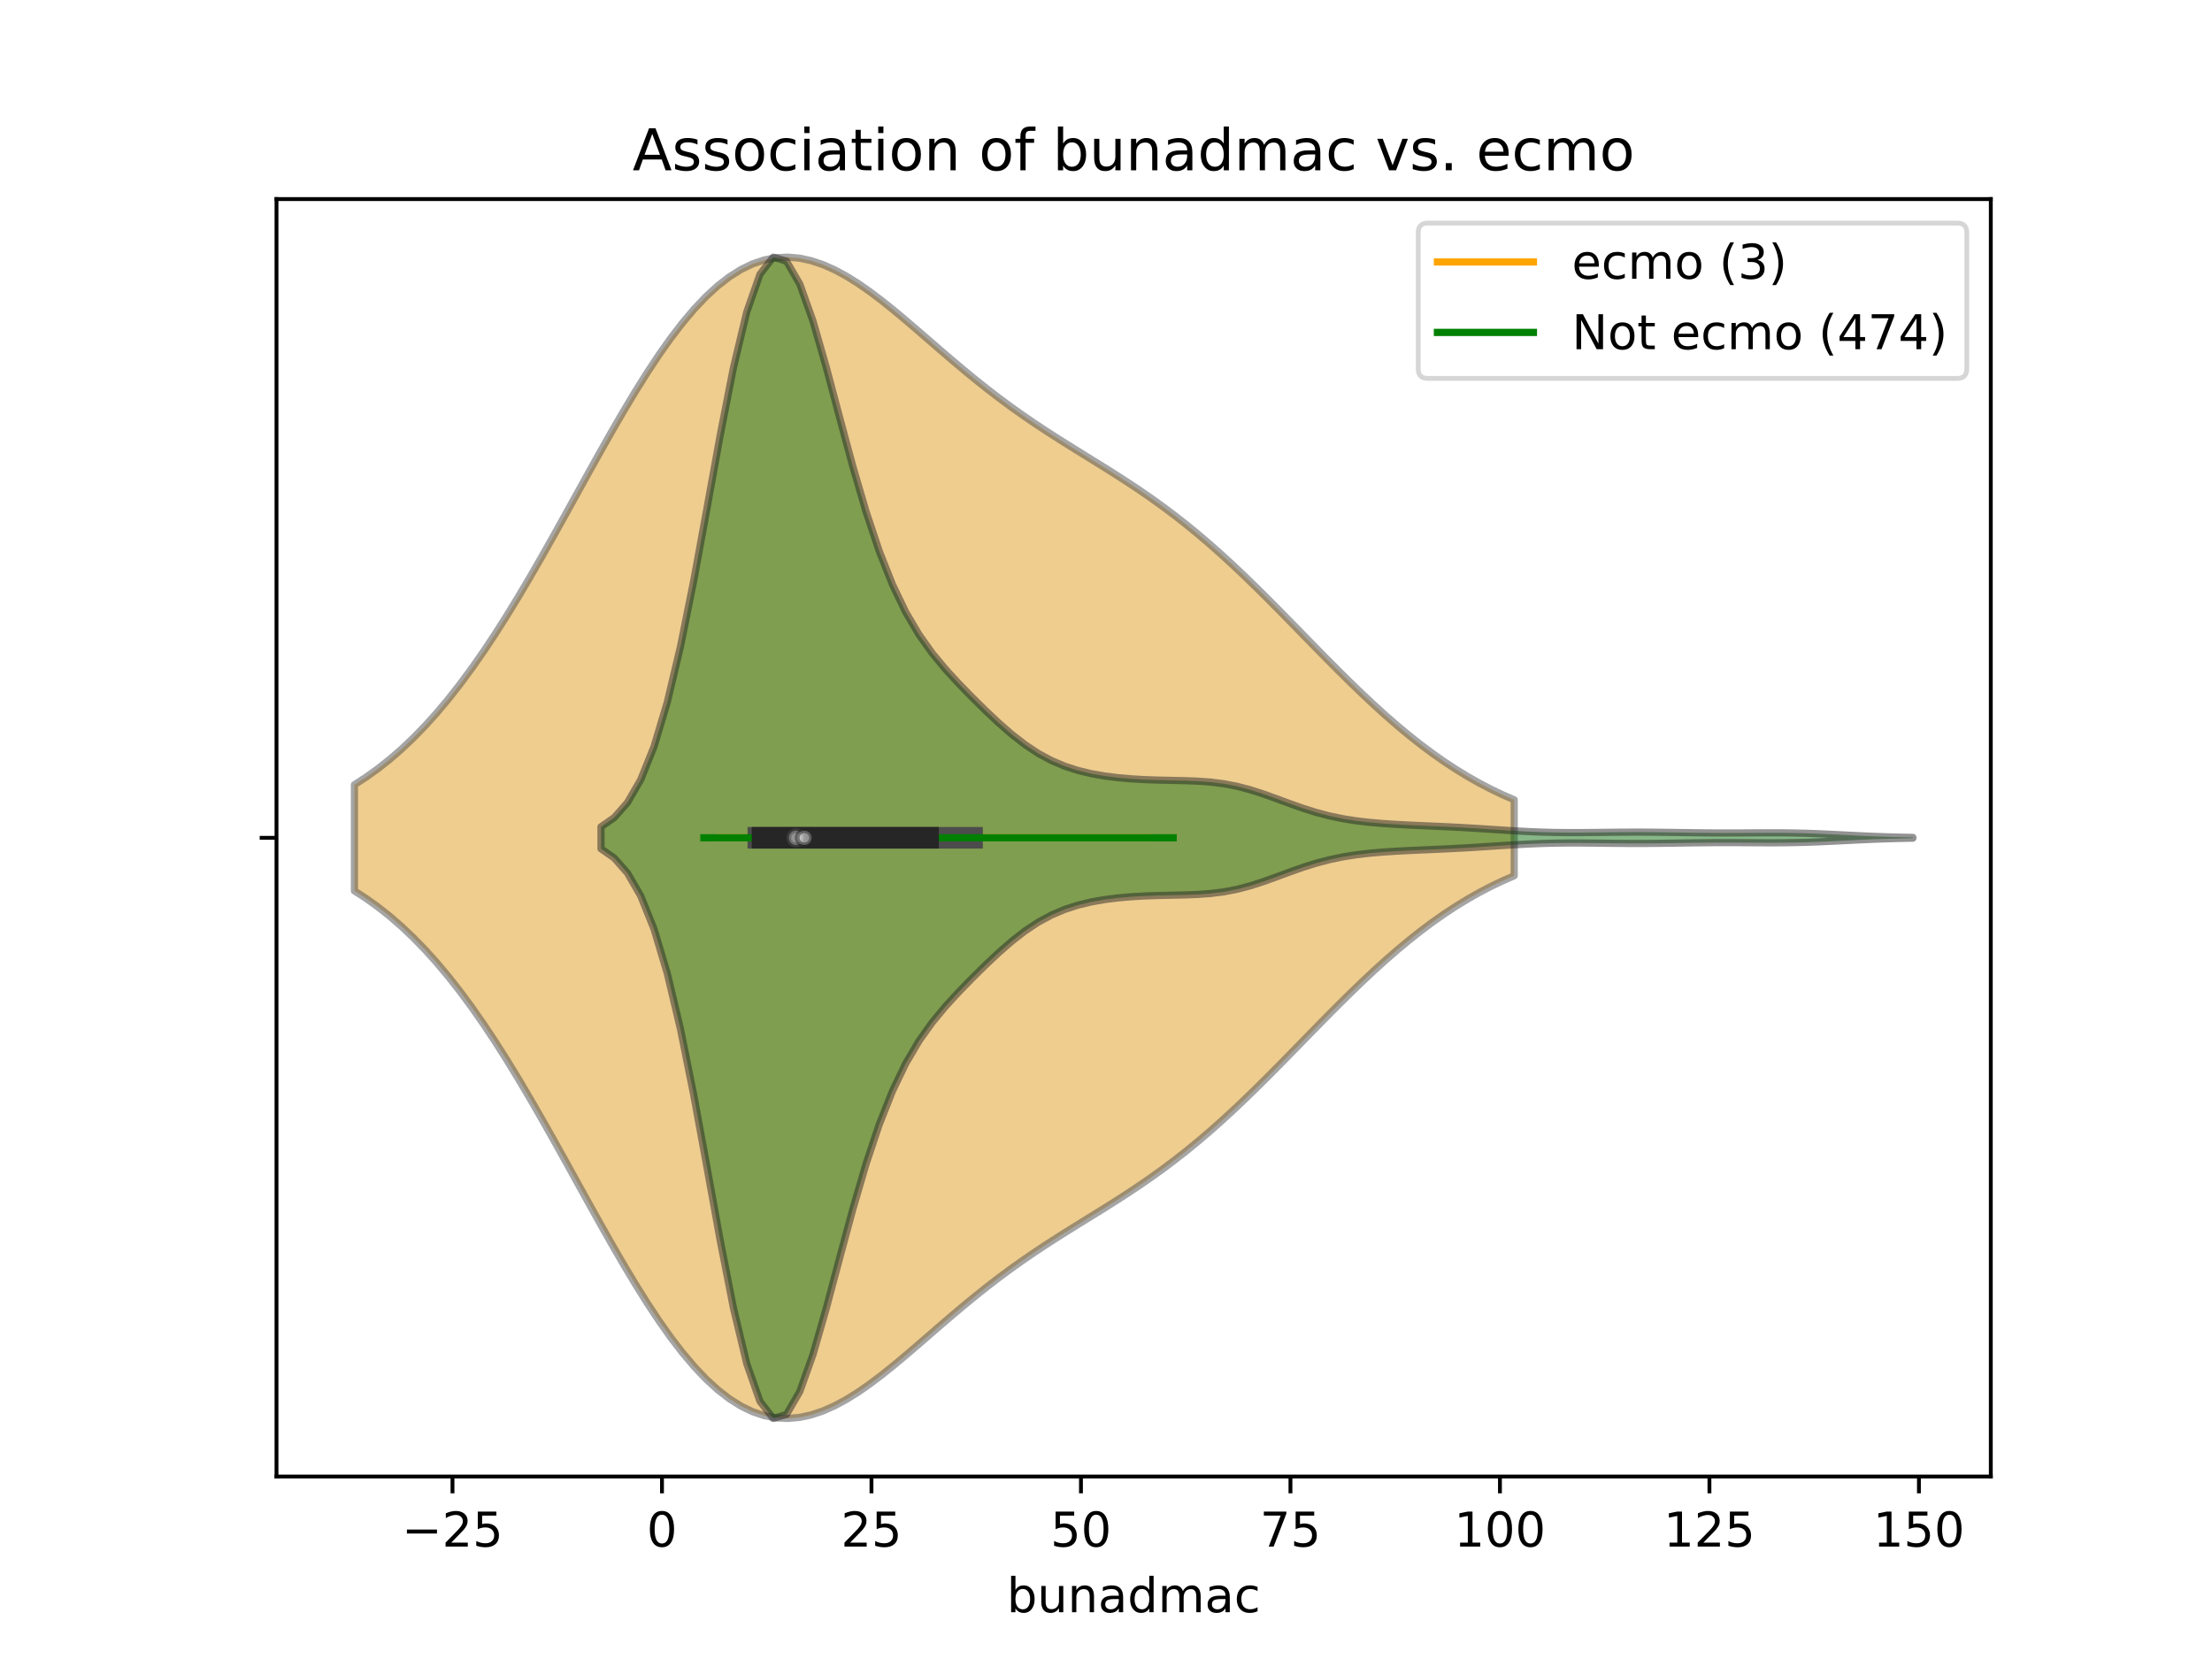 <?xml version="1.0" encoding="utf-8" standalone="no"?>
<!DOCTYPE svg PUBLIC "-//W3C//DTD SVG 1.1//EN"
  "http://www.w3.org/Graphics/SVG/1.1/DTD/svg11.dtd">
<!-- Created with matplotlib (https://matplotlib.org/) -->
<svg height="345.6pt" version="1.1" viewBox="0 0 460.8 345.6" width="460.8pt" xmlns="http://www.w3.org/2000/svg" xmlns:xlink="http://www.w3.org/1999/xlink">
 <defs>
  <style type="text/css">
*{stroke-linecap:butt;stroke-linejoin:round;}
  </style>
 </defs>
 <g id="figure_1">
  <g id="patch_1">
   <path d="M 0 345.6 
L 460.8 345.6 
L 460.8 0 
L 0 0 
z
" style="fill:#ffffff;"/>
  </g>
  <g id="axes_1">
   <g id="patch_2">
    <path d="M 57.6 307.584 
L 414.72 307.584 
L 414.72 41.472 
L 57.6 41.472 
z
" style="fill:#ffffff;"/>
   </g>
   <g id="PolyCollection_1">
    <defs>
     <path d="M 73.833 -160.016 
L 73.833 -182.128 
L 76.273 -183.709 
L 78.714 -185.459 
L 81.154 -187.386 
L 83.595 -189.5 
L 86.035 -191.805 
L 88.476 -194.308 
L 90.916 -197.01 
L 93.356 -199.914 
L 95.797 -203.018 
L 98.237 -206.318 
L 100.678 -209.807 
L 103.118 -213.476 
L 105.559 -217.312 
L 107.999 -221.3 
L 110.44 -225.422 
L 112.88 -229.655 
L 115.321 -233.975 
L 117.761 -238.354 
L 120.202 -242.765 
L 122.642 -247.174 
L 125.083 -251.548 
L 127.523 -255.854 
L 129.964 -260.056 
L 132.404 -264.12 
L 134.844 -268.011 
L 137.285 -271.696 
L 139.725 -275.144 
L 142.166 -278.325 
L 144.606 -281.214 
L 147.047 -283.789 
L 149.487 -286.031 
L 151.928 -287.925 
L 154.368 -289.464 
L 156.809 -290.64 
L 159.249 -291.457 
L 161.69 -291.917 
L 164.13 -292.032 
L 166.571 -291.816 
L 169.011 -291.287 
L 171.452 -290.469 
L 173.892 -289.386 
L 176.332 -288.067 
L 178.773 -286.542 
L 181.213 -284.842 
L 183.654 -282.999 
L 186.094 -281.045 
L 188.535 -279.009 
L 190.975 -276.922 
L 193.416 -274.81 
L 195.856 -272.696 
L 198.297 -270.603 
L 200.737 -268.547 
L 203.178 -266.543 
L 205.618 -264.6 
L 208.059 -262.724 
L 210.499 -260.918 
L 212.939 -259.18 
L 215.38 -257.507 
L 217.82 -255.889 
L 220.261 -254.319 
L 222.701 -252.782 
L 225.142 -251.267 
L 227.582 -249.759 
L 230.023 -248.243 
L 232.463 -246.705 
L 234.904 -245.131 
L 237.344 -243.508 
L 239.785 -241.824 
L 242.225 -240.071 
L 244.666 -238.241 
L 247.106 -236.33 
L 249.547 -234.334 
L 251.987 -232.254 
L 254.427 -230.092 
L 256.868 -227.853 
L 259.308 -225.544 
L 261.749 -223.173 
L 264.189 -220.751 
L 266.63 -218.29 
L 269.07 -215.803 
L 271.511 -213.303 
L 273.951 -210.805 
L 276.392 -208.322 
L 278.832 -205.869 
L 281.273 -203.458 
L 283.713 -201.103 
L 286.154 -198.814 
L 288.594 -196.603 
L 291.035 -194.478 
L 293.475 -192.447 
L 295.915 -190.516 
L 298.356 -188.691 
L 300.796 -186.974 
L 303.237 -185.368 
L 305.677 -183.874 
L 308.118 -182.49 
L 310.558 -181.215 
L 312.999 -180.046 
L 315.439 -178.98 
L 315.439 -163.164 
L 315.439 -163.164 
L 312.999 -162.098 
L 310.558 -160.929 
L 308.118 -159.654 
L 305.677 -158.27 
L 303.237 -156.776 
L 300.796 -155.17 
L 298.356 -153.453 
L 295.915 -151.628 
L 293.475 -149.697 
L 291.035 -147.666 
L 288.594 -145.541 
L 286.154 -143.33 
L 283.713 -141.041 
L 281.273 -138.686 
L 278.832 -136.275 
L 276.392 -133.822 
L 273.951 -131.339 
L 271.511 -128.841 
L 269.07 -126.341 
L 266.63 -123.854 
L 264.189 -121.393 
L 261.749 -118.971 
L 259.308 -116.6 
L 256.868 -114.291 
L 254.427 -112.052 
L 251.987 -109.89 
L 249.547 -107.81 
L 247.106 -105.814 
L 244.666 -103.903 
L 242.225 -102.073 
L 239.785 -100.32 
L 237.344 -98.636 
L 234.904 -97.013 
L 232.463 -95.439 
L 230.023 -93.901 
L 227.582 -92.385 
L 225.142 -90.877 
L 222.701 -89.362 
L 220.261 -87.825 
L 217.82 -86.255 
L 215.38 -84.637 
L 212.939 -82.964 
L 210.499 -81.226 
L 208.059 -79.42 
L 205.618 -77.544 
L 203.178 -75.601 
L 200.737 -73.597 
L 198.297 -71.541 
L 195.856 -69.448 
L 193.416 -67.334 
L 190.975 -65.222 
L 188.535 -63.135 
L 186.094 -61.099 
L 183.654 -59.145 
L 181.213 -57.302 
L 178.773 -55.602 
L 176.332 -54.077 
L 173.892 -52.758 
L 171.452 -51.675 
L 169.011 -50.857 
L 166.571 -50.328 
L 164.13 -50.112 
L 161.69 -50.227 
L 159.249 -50.687 
L 156.809 -51.504 
L 154.368 -52.68 
L 151.928 -54.219 
L 149.487 -56.113 
L 147.047 -58.355 
L 144.606 -60.93 
L 142.166 -63.819 
L 139.725 -67 
L 137.285 -70.448 
L 134.844 -74.133 
L 132.404 -78.024 
L 129.964 -82.088 
L 127.523 -86.29 
L 125.083 -90.596 
L 122.642 -94.97 
L 120.202 -99.379 
L 117.761 -103.79 
L 115.321 -108.169 
L 112.88 -112.489 
L 110.44 -116.722 
L 107.999 -120.844 
L 105.559 -124.832 
L 103.118 -128.668 
L 100.678 -132.337 
L 98.237 -135.826 
L 95.797 -139.126 
L 93.356 -142.23 
L 90.916 -145.134 
L 88.476 -147.836 
L 86.035 -150.339 
L 83.595 -152.644 
L 81.154 -154.758 
L 78.714 -156.685 
L 76.273 -158.435 
L 73.833 -160.016 
z
" id="ma06e51aebf" style="stroke:#4c4c4c;stroke-opacity:0.5;stroke-width:1.5;"/>
    </defs>
    <g clip-path="url(#pd8877eddcb)">
     <use style="fill:#df9c20;fill-opacity:0.5;stroke:#4c4c4c;stroke-opacity:0.5;stroke-width:1.5;" x="0" xlink:href="#ma06e51aebf" y="345.6"/>
    </g>
   </g>
   <g id="PolyCollection_2">
    <defs>
     <path d="M 125.198 -168.788 
L 125.198 -173.356 
L 127.958 -175.281 
L 130.719 -178.411 
L 133.479 -183.193 
L 136.24 -190.053 
L 139 -199.289 
L 141.761 -210.939 
L 144.521 -224.672 
L 147.282 -239.735 
L 150.042 -254.993 
L 152.803 -269.078 
L 155.563 -280.616 
L 158.324 -288.485 
L 161.084 -292.032 
L 163.845 -291.187 
L 166.605 -286.442 
L 169.366 -278.706 
L 172.126 -269.096 
L 174.887 -258.713 
L 177.647 -248.477 
L 180.408 -239.041 
L 183.168 -230.773 
L 185.929 -223.801 
L 188.689 -218.066 
L 191.45 -213.386 
L 194.21 -209.514 
L 196.971 -206.188 
L 199.731 -203.185 
L 202.492 -200.353 
L 205.252 -197.629 
L 208.013 -195.029 
L 210.773 -192.618 
L 213.534 -190.472 
L 216.294 -188.645 
L 219.055 -187.155 
L 221.815 -185.985 
L 224.576 -185.093 
L 227.336 -184.429 
L 230.097 -183.944 
L 232.857 -183.596 
L 235.618 -183.355 
L 238.378 -183.195 
L 241.139 -183.097 
L 243.899 -183.035 
L 246.66 -182.976 
L 249.42 -182.875 
L 252.181 -182.678 
L 254.941 -182.331 
L 257.702 -181.798 
L 260.462 -181.072 
L 263.223 -180.183 
L 265.983 -179.19 
L 268.744 -178.17 
L 271.504 -177.198 
L 274.265 -176.333 
L 277.025 -175.612 
L 279.786 -175.04 
L 282.546 -174.606 
L 285.307 -174.285 
L 288.067 -174.046 
L 290.828 -173.866 
L 293.588 -173.721 
L 296.349 -173.597 
L 299.109 -173.477 
L 301.87 -173.35 
L 304.63 -173.208 
L 307.391 -173.046 
L 310.151 -172.869 
L 312.912 -172.687 
L 315.672 -172.515 
L 318.433 -172.367 
L 321.193 -172.254 
L 323.954 -172.183 
L 326.714 -172.153 
L 329.475 -172.156 
L 332.235 -172.181 
L 334.996 -172.213 
L 337.756 -172.24 
L 340.517 -172.252 
L 343.277 -172.245 
L 346.038 -172.219 
L 348.798 -172.182 
L 351.559 -172.141 
L 354.319 -172.105 
L 357.08 -172.082 
L 359.84 -172.075 
L 362.601 -172.083 
L 365.361 -172.099 
L 368.122 -172.112 
L 370.882 -172.107 
L 373.643 -172.073 
L 376.403 -172.005 
L 379.164 -171.903 
L 381.924 -171.775 
L 384.685 -171.637 
L 387.445 -171.5 
L 390.206 -171.379 
L 392.966 -171.279 
L 395.727 -171.203 
L 398.487 -171.15 
L 398.487 -170.994 
L 398.487 -170.994 
L 395.727 -170.941 
L 392.966 -170.865 
L 390.206 -170.765 
L 387.445 -170.644 
L 384.685 -170.507 
L 381.924 -170.369 
L 379.164 -170.241 
L 376.403 -170.139 
L 373.643 -170.071 
L 370.882 -170.037 
L 368.122 -170.032 
L 365.361 -170.045 
L 362.601 -170.061 
L 359.84 -170.069 
L 357.08 -170.062 
L 354.319 -170.039 
L 351.559 -170.003 
L 348.798 -169.962 
L 346.038 -169.925 
L 343.277 -169.899 
L 340.517 -169.892 
L 337.756 -169.904 
L 334.996 -169.931 
L 332.235 -169.963 
L 329.475 -169.988 
L 326.714 -169.991 
L 323.954 -169.961 
L 321.193 -169.89 
L 318.433 -169.777 
L 315.672 -169.629 
L 312.912 -169.457 
L 310.151 -169.275 
L 307.391 -169.098 
L 304.63 -168.936 
L 301.87 -168.794 
L 299.109 -168.667 
L 296.349 -168.547 
L 293.588 -168.423 
L 290.828 -168.278 
L 288.067 -168.098 
L 285.307 -167.859 
L 282.546 -167.538 
L 279.786 -167.104 
L 277.025 -166.532 
L 274.265 -165.811 
L 271.504 -164.946 
L 268.744 -163.974 
L 265.983 -162.954 
L 263.223 -161.961 
L 260.462 -161.072 
L 257.702 -160.346 
L 254.941 -159.813 
L 252.181 -159.466 
L 249.42 -159.269 
L 246.66 -159.168 
L 243.899 -159.109 
L 241.139 -159.047 
L 238.378 -158.949 
L 235.618 -158.789 
L 232.857 -158.548 
L 230.097 -158.2 
L 227.336 -157.715 
L 224.576 -157.051 
L 221.815 -156.159 
L 219.055 -154.989 
L 216.294 -153.499 
L 213.534 -151.672 
L 210.773 -149.526 
L 208.013 -147.115 
L 205.252 -144.515 
L 202.492 -141.791 
L 199.731 -138.959 
L 196.971 -135.956 
L 194.21 -132.63 
L 191.45 -128.758 
L 188.689 -124.078 
L 185.929 -118.343 
L 183.168 -111.371 
L 180.408 -103.103 
L 177.647 -93.667 
L 174.887 -83.431 
L 172.126 -73.048 
L 169.366 -63.438 
L 166.605 -55.702 
L 163.845 -50.957 
L 161.084 -50.112 
L 158.324 -53.659 
L 155.563 -61.528 
L 152.803 -73.066 
L 150.042 -87.151 
L 147.282 -102.409 
L 144.521 -117.472 
L 141.761 -131.205 
L 139 -142.855 
L 136.24 -152.091 
L 133.479 -158.951 
L 130.719 -163.733 
L 127.958 -166.863 
L 125.198 -168.788 
z
" id="mc170ea36a4" style="stroke:#262626;stroke-opacity:0.5;stroke-width:1.5;"/>
    </defs>
    <g clip-path="url(#pd8877eddcb)">
     <use style="fill:#107010;fill-opacity:0.5;stroke:#262626;stroke-opacity:0.5;stroke-width:1.5;" x="0" xlink:href="#mc170ea36a4" y="345.6"/>
    </g>
   </g>
   <g id="matplotlib.axis_1">
    <g id="xtick_1">
     <g id="line2d_1">
      <defs>
       <path d="M 0 0 
L 0 3.5 
" id="mcf70be03de" style="stroke:#000000;stroke-width:0.8;"/>
      </defs>
      <g>
       <use style="stroke:#000000;stroke-width:0.8;" x="94.262" xlink:href="#mcf70be03de" y="307.584"/>
      </g>
     </g>
     <g id="text_1">
      <!-- −25 -->
      <defs>
       <path d="M 10.594 35.5 
L 73.188 35.5 
L 73.188 27.203 
L 10.594 27.203 
z
" id="DejaVuSans-8722"/>
       <path d="M 19.188 8.297 
L 53.609 8.297 
L 53.609 0 
L 7.328 0 
L 7.328 8.297 
Q 12.938 14.109 22.625 23.891 
Q 32.328 33.688 34.812 36.531 
Q 39.547 41.844 41.422 45.531 
Q 43.312 49.219 43.312 52.781 
Q 43.312 58.594 39.234 62.25 
Q 35.156 65.922 28.609 65.922 
Q 23.969 65.922 18.812 64.312 
Q 13.672 62.703 7.812 59.422 
L 7.812 69.391 
Q 13.766 71.781 18.938 73 
Q 24.125 74.219 28.422 74.219 
Q 39.75 74.219 46.484 68.547 
Q 53.219 62.891 53.219 53.422 
Q 53.219 48.922 51.531 44.891 
Q 49.859 40.875 45.406 35.406 
Q 44.188 33.984 37.641 27.219 
Q 31.109 20.453 19.188 8.297 
z
" id="DejaVuSans-50"/>
       <path d="M 10.797 72.906 
L 49.516 72.906 
L 49.516 64.594 
L 19.828 64.594 
L 19.828 46.734 
Q 21.969 47.469 24.109 47.828 
Q 26.266 48.188 28.422 48.188 
Q 40.625 48.188 47.75 41.5 
Q 54.891 34.812 54.891 23.391 
Q 54.891 11.625 47.562 5.094 
Q 40.234 -1.422 26.906 -1.422 
Q 22.312 -1.422 17.547 -0.641 
Q 12.797 0.141 7.719 1.703 
L 7.719 11.625 
Q 12.109 9.234 16.797 8.062 
Q 21.484 6.891 26.703 6.891 
Q 35.156 6.891 40.078 11.328 
Q 45.016 15.766 45.016 23.391 
Q 45.016 31 40.078 35.438 
Q 35.156 39.891 26.703 39.891 
Q 22.75 39.891 18.812 39.016 
Q 14.891 38.141 10.797 36.281 
z
" id="DejaVuSans-53"/>
      </defs>
      <g transform="translate(83.71 322.182)scale(0.1 -0.1)">
       <use xlink:href="#DejaVuSans-8722"/>
       <use x="83.789" xlink:href="#DejaVuSans-50"/>
       <use x="147.412" xlink:href="#DejaVuSans-53"/>
      </g>
     </g>
    </g>
    <g id="xtick_2">
     <g id="line2d_2">
      <g>
       <use style="stroke:#000000;stroke-width:0.8;" x="137.903" xlink:href="#mcf70be03de" y="307.584"/>
      </g>
     </g>
     <g id="text_2">
      <!-- 0 -->
      <defs>
       <path d="M 31.781 66.406 
Q 24.172 66.406 20.328 58.906 
Q 16.5 51.422 16.5 36.375 
Q 16.5 21.391 20.328 13.891 
Q 24.172 6.391 31.781 6.391 
Q 39.453 6.391 43.281 13.891 
Q 47.125 21.391 47.125 36.375 
Q 47.125 51.422 43.281 58.906 
Q 39.453 66.406 31.781 66.406 
z
M 31.781 74.219 
Q 44.047 74.219 50.516 64.516 
Q 56.984 54.828 56.984 36.375 
Q 56.984 17.969 50.516 8.266 
Q 44.047 -1.422 31.781 -1.422 
Q 19.531 -1.422 13.062 8.266 
Q 6.594 17.969 6.594 36.375 
Q 6.594 54.828 13.062 64.516 
Q 19.531 74.219 31.781 74.219 
z
" id="DejaVuSans-48"/>
      </defs>
      <g transform="translate(134.722 322.182)scale(0.1 -0.1)">
       <use xlink:href="#DejaVuSans-48"/>
      </g>
     </g>
    </g>
    <g id="xtick_3">
     <g id="line2d_3">
      <g>
       <use style="stroke:#000000;stroke-width:0.8;" x="181.544" xlink:href="#mcf70be03de" y="307.584"/>
      </g>
     </g>
     <g id="text_3">
      <!-- 25 -->
      <g transform="translate(175.181 322.182)scale(0.1 -0.1)">
       <use xlink:href="#DejaVuSans-50"/>
       <use x="63.623" xlink:href="#DejaVuSans-53"/>
      </g>
     </g>
    </g>
    <g id="xtick_4">
     <g id="line2d_4">
      <g>
       <use style="stroke:#000000;stroke-width:0.8;" x="225.184" xlink:href="#mcf70be03de" y="307.584"/>
      </g>
     </g>
     <g id="text_4">
      <!-- 50 -->
      <g transform="translate(218.822 322.182)scale(0.1 -0.1)">
       <use xlink:href="#DejaVuSans-53"/>
       <use x="63.623" xlink:href="#DejaVuSans-48"/>
      </g>
     </g>
    </g>
    <g id="xtick_5">
     <g id="line2d_5">
      <g>
       <use style="stroke:#000000;stroke-width:0.8;" x="268.825" xlink:href="#mcf70be03de" y="307.584"/>
      </g>
     </g>
     <g id="text_5">
      <!-- 75 -->
      <defs>
       <path d="M 8.203 72.906 
L 55.078 72.906 
L 55.078 68.703 
L 28.609 0 
L 18.312 0 
L 43.219 64.594 
L 8.203 64.594 
z
" id="DejaVuSans-55"/>
      </defs>
      <g transform="translate(262.463 322.182)scale(0.1 -0.1)">
       <use xlink:href="#DejaVuSans-55"/>
       <use x="63.623" xlink:href="#DejaVuSans-53"/>
      </g>
     </g>
    </g>
    <g id="xtick_6">
     <g id="line2d_6">
      <g>
       <use style="stroke:#000000;stroke-width:0.8;" x="312.466" xlink:href="#mcf70be03de" y="307.584"/>
      </g>
     </g>
     <g id="text_6">
      <!-- 100 -->
      <defs>
       <path d="M 12.406 8.297 
L 28.516 8.297 
L 28.516 63.922 
L 10.984 60.406 
L 10.984 69.391 
L 28.422 72.906 
L 38.281 72.906 
L 38.281 8.297 
L 54.391 8.297 
L 54.391 0 
L 12.406 0 
z
" id="DejaVuSans-49"/>
      </defs>
      <g transform="translate(302.922 322.182)scale(0.1 -0.1)">
       <use xlink:href="#DejaVuSans-49"/>
       <use x="63.623" xlink:href="#DejaVuSans-48"/>
       <use x="127.246" xlink:href="#DejaVuSans-48"/>
      </g>
     </g>
    </g>
    <g id="xtick_7">
     <g id="line2d_7">
      <g>
       <use style="stroke:#000000;stroke-width:0.8;" x="356.106" xlink:href="#mcf70be03de" y="307.584"/>
      </g>
     </g>
     <g id="text_7">
      <!-- 125 -->
      <g transform="translate(346.563 322.182)scale(0.1 -0.1)">
       <use xlink:href="#DejaVuSans-49"/>
       <use x="63.623" xlink:href="#DejaVuSans-50"/>
       <use x="127.246" xlink:href="#DejaVuSans-53"/>
      </g>
     </g>
    </g>
    <g id="xtick_8">
     <g id="line2d_8">
      <g>
       <use style="stroke:#000000;stroke-width:0.8;" x="399.747" xlink:href="#mcf70be03de" y="307.584"/>
      </g>
     </g>
     <g id="text_8">
      <!-- 150 -->
      <g transform="translate(390.203 322.182)scale(0.1 -0.1)">
       <use xlink:href="#DejaVuSans-49"/>
       <use x="63.623" xlink:href="#DejaVuSans-53"/>
       <use x="127.246" xlink:href="#DejaVuSans-48"/>
      </g>
     </g>
    </g>
    <g id="text_9">
     <!-- bunadmac -->
     <defs>
      <path d="M 48.688 27.297 
Q 48.688 37.203 44.609 42.844 
Q 40.531 48.484 33.406 48.484 
Q 26.266 48.484 22.188 42.844 
Q 18.109 37.203 18.109 27.297 
Q 18.109 17.391 22.188 11.75 
Q 26.266 6.109 33.406 6.109 
Q 40.531 6.109 44.609 11.75 
Q 48.688 17.391 48.688 27.297 
z
M 18.109 46.391 
Q 20.953 51.266 25.266 53.625 
Q 29.594 56 35.594 56 
Q 45.562 56 51.781 48.094 
Q 58.016 40.188 58.016 27.297 
Q 58.016 14.406 51.781 6.484 
Q 45.562 -1.422 35.594 -1.422 
Q 29.594 -1.422 25.266 0.953 
Q 20.953 3.328 18.109 8.203 
L 18.109 0 
L 9.078 0 
L 9.078 75.984 
L 18.109 75.984 
z
" id="DejaVuSans-98"/>
      <path d="M 8.5 21.578 
L 8.5 54.688 
L 17.484 54.688 
L 17.484 21.922 
Q 17.484 14.156 20.5 10.266 
Q 23.531 6.391 29.594 6.391 
Q 36.859 6.391 41.078 11.031 
Q 45.312 15.672 45.312 23.688 
L 45.312 54.688 
L 54.297 54.688 
L 54.297 0 
L 45.312 0 
L 45.312 8.406 
Q 42.047 3.422 37.719 1 
Q 33.406 -1.422 27.688 -1.422 
Q 18.266 -1.422 13.375 4.438 
Q 8.5 10.297 8.5 21.578 
z
M 31.109 56 
z
" id="DejaVuSans-117"/>
      <path d="M 54.891 33.016 
L 54.891 0 
L 45.906 0 
L 45.906 32.719 
Q 45.906 40.484 42.875 44.328 
Q 39.844 48.188 33.797 48.188 
Q 26.516 48.188 22.312 43.547 
Q 18.109 38.922 18.109 30.906 
L 18.109 0 
L 9.078 0 
L 9.078 54.688 
L 18.109 54.688 
L 18.109 46.188 
Q 21.344 51.125 25.703 53.562 
Q 30.078 56 35.797 56 
Q 45.219 56 50.047 50.172 
Q 54.891 44.344 54.891 33.016 
z
" id="DejaVuSans-110"/>
      <path d="M 34.281 27.484 
Q 23.391 27.484 19.188 25 
Q 14.984 22.516 14.984 16.5 
Q 14.984 11.719 18.141 8.906 
Q 21.297 6.109 26.703 6.109 
Q 34.188 6.109 38.703 11.406 
Q 43.219 16.703 43.219 25.484 
L 43.219 27.484 
z
M 52.203 31.203 
L 52.203 0 
L 43.219 0 
L 43.219 8.297 
Q 40.141 3.328 35.547 0.953 
Q 30.953 -1.422 24.312 -1.422 
Q 15.922 -1.422 10.953 3.297 
Q 6 8.016 6 15.922 
Q 6 25.141 12.172 29.828 
Q 18.359 34.516 30.609 34.516 
L 43.219 34.516 
L 43.219 35.406 
Q 43.219 41.609 39.141 45 
Q 35.062 48.391 27.688 48.391 
Q 23 48.391 18.547 47.266 
Q 14.109 46.141 10.016 43.891 
L 10.016 52.203 
Q 14.938 54.109 19.578 55.047 
Q 24.219 56 28.609 56 
Q 40.484 56 46.344 49.844 
Q 52.203 43.703 52.203 31.203 
z
" id="DejaVuSans-97"/>
      <path d="M 45.406 46.391 
L 45.406 75.984 
L 54.391 75.984 
L 54.391 0 
L 45.406 0 
L 45.406 8.203 
Q 42.578 3.328 38.25 0.953 
Q 33.938 -1.422 27.875 -1.422 
Q 17.969 -1.422 11.734 6.484 
Q 5.516 14.406 5.516 27.297 
Q 5.516 40.188 11.734 48.094 
Q 17.969 56 27.875 56 
Q 33.938 56 38.25 53.625 
Q 42.578 51.266 45.406 46.391 
z
M 14.797 27.297 
Q 14.797 17.391 18.875 11.75 
Q 22.953 6.109 30.078 6.109 
Q 37.203 6.109 41.297 11.75 
Q 45.406 17.391 45.406 27.297 
Q 45.406 37.203 41.297 42.844 
Q 37.203 48.484 30.078 48.484 
Q 22.953 48.484 18.875 42.844 
Q 14.797 37.203 14.797 27.297 
z
" id="DejaVuSans-100"/>
      <path d="M 52 44.188 
Q 55.375 50.25 60.062 53.125 
Q 64.75 56 71.094 56 
Q 79.641 56 84.281 50.016 
Q 88.922 44.047 88.922 33.016 
L 88.922 0 
L 79.891 0 
L 79.891 32.719 
Q 79.891 40.578 77.094 44.375 
Q 74.312 48.188 68.609 48.188 
Q 61.625 48.188 57.562 43.547 
Q 53.516 38.922 53.516 30.906 
L 53.516 0 
L 44.484 0 
L 44.484 32.719 
Q 44.484 40.625 41.703 44.406 
Q 38.922 48.188 33.109 48.188 
Q 26.219 48.188 22.156 43.531 
Q 18.109 38.875 18.109 30.906 
L 18.109 0 
L 9.078 0 
L 9.078 54.688 
L 18.109 54.688 
L 18.109 46.188 
Q 21.188 51.219 25.484 53.609 
Q 29.781 56 35.688 56 
Q 41.656 56 45.828 52.969 
Q 50 49.953 52 44.188 
z
" id="DejaVuSans-109"/>
      <path d="M 48.781 52.594 
L 48.781 44.188 
Q 44.969 46.297 41.141 47.344 
Q 37.312 48.391 33.406 48.391 
Q 24.656 48.391 19.812 42.844 
Q 14.984 37.312 14.984 27.297 
Q 14.984 17.281 19.812 11.734 
Q 24.656 6.203 33.406 6.203 
Q 37.312 6.203 41.141 7.25 
Q 44.969 8.297 48.781 10.406 
L 48.781 2.094 
Q 45.016 0.344 40.984 -0.531 
Q 36.969 -1.422 32.422 -1.422 
Q 20.062 -1.422 12.781 6.344 
Q 5.516 14.109 5.516 27.297 
Q 5.516 40.672 12.859 48.328 
Q 20.219 56 33.016 56 
Q 37.156 56 41.109 55.141 
Q 45.062 54.297 48.781 52.594 
z
" id="DejaVuSans-99"/>
     </defs>
     <g transform="translate(209.726 335.861)scale(0.1 -0.1)">
      <use xlink:href="#DejaVuSans-98"/>
      <use x="63.477" xlink:href="#DejaVuSans-117"/>
      <use x="126.855" xlink:href="#DejaVuSans-110"/>
      <use x="190.234" xlink:href="#DejaVuSans-97"/>
      <use x="251.514" xlink:href="#DejaVuSans-100"/>
      <use x="314.99" xlink:href="#DejaVuSans-109"/>
      <use x="412.402" xlink:href="#DejaVuSans-97"/>
      <use x="473.682" xlink:href="#DejaVuSans-99"/>
     </g>
    </g>
   </g>
   <g id="matplotlib.axis_2">
    <g id="ytick_1">
     <g id="line2d_9">
      <defs>
       <path d="M 0 0 
L -3.5 0 
" id="m37b690a0e1" style="stroke:#000000;stroke-width:0.8;"/>
      </defs>
      <g>
       <use style="stroke:#000000;stroke-width:0.8;" x="57.6" xlink:href="#m37b690a0e1" y="174.528"/>
      </g>
     </g>
    </g>
   </g>
   <g id="line2d_10">
    <path clip-path="url(#pd8877eddcb)" d="M 150.122 174.528 
L 239.149 174.528 
" style="fill:none;stroke:#ffa500;stroke-linecap:square;stroke-width:1.5;"/>
   </g>
   <g id="line2d_11">
    <path clip-path="url(#pd8877eddcb)" d="M 157.978 174.528 
L 202.491 174.528 
" style="fill:none;stroke:#4c4c4c;stroke-linecap:square;stroke-width:4.5;"/>
   </g>
   <g id="line2d_12">
    <path clip-path="url(#pd8877eddcb)" d="M 146.631 174.528 
L 244.386 174.528 
" style="fill:none;stroke:#008000;stroke-linecap:square;stroke-width:1.5;"/>
   </g>
   <g id="line2d_13">
    <path clip-path="url(#pd8877eddcb)" d="M 158.851 174.528 
L 193.327 174.528 
" style="fill:none;stroke:#262626;stroke-linecap:square;stroke-width:4.5;"/>
   </g>
   <g id="patch_3">
    <path d="M 57.6 307.584 
L 57.6 41.472 
" style="fill:none;stroke:#000000;stroke-linecap:square;stroke-linejoin:miter;stroke-width:0.8;"/>
   </g>
   <g id="patch_4">
    <path d="M 414.72 307.584 
L 414.72 41.472 
" style="fill:none;stroke:#000000;stroke-linecap:square;stroke-linejoin:miter;stroke-width:0.8;"/>
   </g>
   <g id="patch_5">
    <path d="M 57.6 307.584 
L 414.72 307.584 
" style="fill:none;stroke:#000000;stroke-linecap:square;stroke-linejoin:miter;stroke-width:0.8;"/>
   </g>
   <g id="patch_6">
    <path d="M 57.6 41.472 
L 414.72 41.472 
" style="fill:none;stroke:#000000;stroke-linecap:square;stroke-linejoin:miter;stroke-width:0.8;"/>
   </g>
   <g id="PathCollection_1">
    <defs>
     <path d="M 0 1.5 
C 0.398 1.5 0.779 1.342 1.061 1.061 
C 1.342 0.779 1.5 0.398 1.5 0 
C 1.5 -0.398 1.342 -0.779 1.061 -1.061 
C 0.779 -1.342 0.398 -1.5 0 -1.5 
C -0.398 -1.5 -0.779 -1.342 -1.061 -1.061 
C -1.342 -0.779 -1.5 -0.398 -1.5 0 
C -1.5 0.398 -1.342 0.779 -1.061 1.061 
C -0.779 1.342 -0.398 1.5 0 1.5 
z
" id="m268cc8df14" style="stroke:#4c4c4c;stroke-opacity:0.5;"/>
    </defs>
    <g clip-path="url(#pd8877eddcb)">
     <use style="fill:#ffffff;fill-opacity:0.5;stroke:#4c4c4c;stroke-opacity:0.5;" x="165.833" xlink:href="#m268cc8df14" y="174.528"/>
    </g>
   </g>
   <g id="PathCollection_2">
    <defs>
     <path d="M 0 1.5 
C 0.398 1.5 0.779 1.342 1.061 1.061 
C 1.342 0.779 1.5 0.398 1.5 0 
C 1.5 -0.398 1.342 -0.779 1.061 -1.061 
C 0.779 -1.342 0.398 -1.5 0 -1.5 
C -0.398 -1.5 -0.779 -1.342 -1.061 -1.061 
C -1.342 -0.779 -1.5 -0.398 -1.5 0 
C -1.5 0.398 -1.342 0.779 -1.061 1.061 
C -0.779 1.342 -0.398 1.5 0 1.5 
z
" id="m7f58abbbd7" style="stroke:#262626;stroke-opacity:0.5;"/>
    </defs>
    <g clip-path="url(#pd8877eddcb)">
     <use style="fill:#ffffff;fill-opacity:0.5;stroke:#262626;stroke-opacity:0.5;" x="167.579" xlink:href="#m7f58abbbd7" y="174.528"/>
    </g>
   </g>
   <g id="text_10">
    <!-- Association of bunadmac vs. ecmo -->
    <defs>
     <path d="M 34.188 63.188 
L 20.797 26.906 
L 47.609 26.906 
z
M 28.609 72.906 
L 39.797 72.906 
L 67.578 0 
L 57.328 0 
L 50.688 18.703 
L 17.828 18.703 
L 11.188 0 
L 0.781 0 
z
" id="DejaVuSans-65"/>
     <path d="M 44.281 53.078 
L 44.281 44.578 
Q 40.484 46.531 36.375 47.5 
Q 32.281 48.484 27.875 48.484 
Q 21.188 48.484 17.844 46.438 
Q 14.5 44.391 14.5 40.281 
Q 14.5 37.156 16.891 35.375 
Q 19.281 33.594 26.516 31.984 
L 29.594 31.297 
Q 39.156 29.25 43.188 25.516 
Q 47.219 21.781 47.219 15.094 
Q 47.219 7.469 41.188 3.016 
Q 35.156 -1.422 24.609 -1.422 
Q 20.219 -1.422 15.453 -0.562 
Q 10.688 0.297 5.422 2 
L 5.422 11.281 
Q 10.406 8.688 15.234 7.391 
Q 20.062 6.109 24.812 6.109 
Q 31.156 6.109 34.562 8.281 
Q 37.984 10.453 37.984 14.406 
Q 37.984 18.062 35.516 20.016 
Q 33.062 21.969 24.703 23.781 
L 21.578 24.516 
Q 13.234 26.266 9.516 29.906 
Q 5.812 33.547 5.812 39.891 
Q 5.812 47.609 11.281 51.797 
Q 16.75 56 26.812 56 
Q 31.781 56 36.172 55.266 
Q 40.578 54.547 44.281 53.078 
z
" id="DejaVuSans-115"/>
     <path d="M 30.609 48.391 
Q 23.391 48.391 19.188 42.75 
Q 14.984 37.109 14.984 27.297 
Q 14.984 17.484 19.156 11.844 
Q 23.344 6.203 30.609 6.203 
Q 37.797 6.203 41.984 11.859 
Q 46.188 17.531 46.188 27.297 
Q 46.188 37.016 41.984 42.703 
Q 37.797 48.391 30.609 48.391 
z
M 30.609 56 
Q 42.328 56 49.016 48.375 
Q 55.719 40.766 55.719 27.297 
Q 55.719 13.875 49.016 6.219 
Q 42.328 -1.422 30.609 -1.422 
Q 18.844 -1.422 12.172 6.219 
Q 5.516 13.875 5.516 27.297 
Q 5.516 40.766 12.172 48.375 
Q 18.844 56 30.609 56 
z
" id="DejaVuSans-111"/>
     <path d="M 9.422 54.688 
L 18.406 54.688 
L 18.406 0 
L 9.422 0 
z
M 9.422 75.984 
L 18.406 75.984 
L 18.406 64.594 
L 9.422 64.594 
z
" id="DejaVuSans-105"/>
     <path d="M 18.312 70.219 
L 18.312 54.688 
L 36.812 54.688 
L 36.812 47.703 
L 18.312 47.703 
L 18.312 18.016 
Q 18.312 11.328 20.141 9.422 
Q 21.969 7.516 27.594 7.516 
L 36.812 7.516 
L 36.812 0 
L 27.594 0 
Q 17.188 0 13.234 3.875 
Q 9.281 7.766 9.281 18.016 
L 9.281 47.703 
L 2.688 47.703 
L 2.688 54.688 
L 9.281 54.688 
L 9.281 70.219 
z
" id="DejaVuSans-116"/>
     <path id="DejaVuSans-32"/>
     <path d="M 37.109 75.984 
L 37.109 68.5 
L 28.516 68.5 
Q 23.688 68.5 21.797 66.547 
Q 19.922 64.594 19.922 59.516 
L 19.922 54.688 
L 34.719 54.688 
L 34.719 47.703 
L 19.922 47.703 
L 19.922 0 
L 10.891 0 
L 10.891 47.703 
L 2.297 47.703 
L 2.297 54.688 
L 10.891 54.688 
L 10.891 58.5 
Q 10.891 67.625 15.141 71.797 
Q 19.391 75.984 28.609 75.984 
z
" id="DejaVuSans-102"/>
     <path d="M 2.984 54.688 
L 12.5 54.688 
L 29.594 8.797 
L 46.688 54.688 
L 56.203 54.688 
L 35.688 0 
L 23.484 0 
z
" id="DejaVuSans-118"/>
     <path d="M 10.688 12.406 
L 21 12.406 
L 21 0 
L 10.688 0 
z
" id="DejaVuSans-46"/>
     <path d="M 56.203 29.594 
L 56.203 25.203 
L 14.891 25.203 
Q 15.484 15.922 20.484 11.062 
Q 25.484 6.203 34.422 6.203 
Q 39.594 6.203 44.453 7.469 
Q 49.312 8.734 54.109 11.281 
L 54.109 2.781 
Q 49.266 0.734 44.188 -0.344 
Q 39.109 -1.422 33.891 -1.422 
Q 20.797 -1.422 13.156 6.188 
Q 5.516 13.812 5.516 26.812 
Q 5.516 40.234 12.766 48.109 
Q 20.016 56 32.328 56 
Q 43.359 56 49.781 48.891 
Q 56.203 41.797 56.203 29.594 
z
M 47.219 32.234 
Q 47.125 39.594 43.094 43.984 
Q 39.062 48.391 32.422 48.391 
Q 24.906 48.391 20.391 44.141 
Q 15.875 39.891 15.188 32.172 
z
" id="DejaVuSans-101"/>
    </defs>
    <g transform="translate(131.776 35.472)scale(0.12 -0.12)">
     <use xlink:href="#DejaVuSans-65"/>
     <use x="68.408" xlink:href="#DejaVuSans-115"/>
     <use x="120.508" xlink:href="#DejaVuSans-115"/>
     <use x="172.607" xlink:href="#DejaVuSans-111"/>
     <use x="233.789" xlink:href="#DejaVuSans-99"/>
     <use x="288.77" xlink:href="#DejaVuSans-105"/>
     <use x="316.553" xlink:href="#DejaVuSans-97"/>
     <use x="377.832" xlink:href="#DejaVuSans-116"/>
     <use x="417.041" xlink:href="#DejaVuSans-105"/>
     <use x="444.824" xlink:href="#DejaVuSans-111"/>
     <use x="506.006" xlink:href="#DejaVuSans-110"/>
     <use x="569.385" xlink:href="#DejaVuSans-32"/>
     <use x="601.172" xlink:href="#DejaVuSans-111"/>
     <use x="662.354" xlink:href="#DejaVuSans-102"/>
     <use x="697.559" xlink:href="#DejaVuSans-32"/>
     <use x="729.346" xlink:href="#DejaVuSans-98"/>
     <use x="792.822" xlink:href="#DejaVuSans-117"/>
     <use x="856.201" xlink:href="#DejaVuSans-110"/>
     <use x="919.58" xlink:href="#DejaVuSans-97"/>
     <use x="980.859" xlink:href="#DejaVuSans-100"/>
     <use x="1044.336" xlink:href="#DejaVuSans-109"/>
     <use x="1141.748" xlink:href="#DejaVuSans-97"/>
     <use x="1203.027" xlink:href="#DejaVuSans-99"/>
     <use x="1258.008" xlink:href="#DejaVuSans-32"/>
     <use x="1289.795" xlink:href="#DejaVuSans-118"/>
     <use x="1348.975" xlink:href="#DejaVuSans-115"/>
     <use x="1401.074" xlink:href="#DejaVuSans-46"/>
     <use x="1432.861" xlink:href="#DejaVuSans-32"/>
     <use x="1464.648" xlink:href="#DejaVuSans-101"/>
     <use x="1526.172" xlink:href="#DejaVuSans-99"/>
     <use x="1581.152" xlink:href="#DejaVuSans-109"/>
     <use x="1678.564" xlink:href="#DejaVuSans-111"/>
    </g>
   </g>
   <g id="legend_1">
    <g id="patch_7">
     <path d="M 297.442 78.828 
L 407.72 78.828 
Q 409.72 78.828 409.72 76.828 
L 409.72 48.472 
Q 409.72 46.472 407.72 46.472 
L 297.442 46.472 
Q 295.442 46.472 295.442 48.472 
L 295.442 76.828 
Q 295.442 78.828 297.442 78.828 
z
" style="fill:#ffffff;opacity:0.8;stroke:#cccccc;stroke-linejoin:miter;"/>
    </g>
    <g id="line2d_14">
     <path d="M 299.442 54.57 
L 319.442 54.57 
" style="fill:none;stroke:#ffa500;stroke-linecap:square;stroke-width:1.5;"/>
    </g>
    <g id="line2d_15"/>
    <g id="text_11">
     <!-- ecmo (3) -->
     <defs>
      <path d="M 31 75.875 
Q 24.469 64.656 21.281 53.656 
Q 18.109 42.672 18.109 31.391 
Q 18.109 20.125 21.312 9.062 
Q 24.516 -2 31 -13.188 
L 23.188 -13.188 
Q 15.875 -1.703 12.234 9.375 
Q 8.594 20.453 8.594 31.391 
Q 8.594 42.281 12.203 53.312 
Q 15.828 64.359 23.188 75.875 
z
" id="DejaVuSans-40"/>
      <path d="M 40.578 39.312 
Q 47.656 37.797 51.625 33 
Q 55.609 28.219 55.609 21.188 
Q 55.609 10.406 48.188 4.484 
Q 40.766 -1.422 27.094 -1.422 
Q 22.516 -1.422 17.656 -0.516 
Q 12.797 0.391 7.625 2.203 
L 7.625 11.719 
Q 11.719 9.328 16.594 8.109 
Q 21.484 6.891 26.812 6.891 
Q 36.078 6.891 40.938 10.547 
Q 45.797 14.203 45.797 21.188 
Q 45.797 27.641 41.281 31.266 
Q 36.766 34.906 28.719 34.906 
L 20.219 34.906 
L 20.219 43.016 
L 29.109 43.016 
Q 36.375 43.016 40.234 45.922 
Q 44.094 48.828 44.094 54.297 
Q 44.094 59.906 40.109 62.906 
Q 36.141 65.922 28.719 65.922 
Q 24.656 65.922 20.016 65.031 
Q 15.375 64.156 9.812 62.312 
L 9.812 71.094 
Q 15.438 72.656 20.344 73.438 
Q 25.25 74.219 29.594 74.219 
Q 40.828 74.219 47.359 69.109 
Q 53.906 64.016 53.906 55.328 
Q 53.906 49.266 50.438 45.094 
Q 46.969 40.922 40.578 39.312 
z
" id="DejaVuSans-51"/>
      <path d="M 8.016 75.875 
L 15.828 75.875 
Q 23.141 64.359 26.781 53.312 
Q 30.422 42.281 30.422 31.391 
Q 30.422 20.453 26.781 9.375 
Q 23.141 -1.703 15.828 -13.188 
L 8.016 -13.188 
Q 14.5 -2 17.703 9.062 
Q 20.906 20.125 20.906 31.391 
Q 20.906 42.672 17.703 53.656 
Q 14.5 64.656 8.016 75.875 
z
" id="DejaVuSans-41"/>
     </defs>
     <g transform="translate(327.442 58.07)scale(0.1 -0.1)">
      <use xlink:href="#DejaVuSans-101"/>
      <use x="61.523" xlink:href="#DejaVuSans-99"/>
      <use x="116.504" xlink:href="#DejaVuSans-109"/>
      <use x="213.916" xlink:href="#DejaVuSans-111"/>
      <use x="275.098" xlink:href="#DejaVuSans-32"/>
      <use x="306.885" xlink:href="#DejaVuSans-40"/>
      <use x="345.898" xlink:href="#DejaVuSans-51"/>
      <use x="409.521" xlink:href="#DejaVuSans-41"/>
     </g>
    </g>
    <g id="line2d_16">
     <path d="M 299.442 69.249 
L 319.442 69.249 
" style="fill:none;stroke:#008000;stroke-linecap:square;stroke-width:1.5;"/>
    </g>
    <g id="line2d_17"/>
    <g id="text_12">
     <!-- Not ecmo (474) -->
     <defs>
      <path d="M 9.812 72.906 
L 23.094 72.906 
L 55.422 11.922 
L 55.422 72.906 
L 64.984 72.906 
L 64.984 0 
L 51.703 0 
L 19.391 60.984 
L 19.391 0 
L 9.812 0 
z
" id="DejaVuSans-78"/>
      <path d="M 37.797 64.312 
L 12.891 25.391 
L 37.797 25.391 
z
M 35.203 72.906 
L 47.609 72.906 
L 47.609 25.391 
L 58.016 25.391 
L 58.016 17.188 
L 47.609 17.188 
L 47.609 0 
L 37.797 0 
L 37.797 17.188 
L 4.891 17.188 
L 4.891 26.703 
z
" id="DejaVuSans-52"/>
     </defs>
     <g transform="translate(327.442 72.749)scale(0.1 -0.1)">
      <use xlink:href="#DejaVuSans-78"/>
      <use x="74.805" xlink:href="#DejaVuSans-111"/>
      <use x="135.986" xlink:href="#DejaVuSans-116"/>
      <use x="175.195" xlink:href="#DejaVuSans-32"/>
      <use x="206.982" xlink:href="#DejaVuSans-101"/>
      <use x="268.506" xlink:href="#DejaVuSans-99"/>
      <use x="323.486" xlink:href="#DejaVuSans-109"/>
      <use x="420.898" xlink:href="#DejaVuSans-111"/>
      <use x="482.08" xlink:href="#DejaVuSans-32"/>
      <use x="513.867" xlink:href="#DejaVuSans-40"/>
      <use x="552.881" xlink:href="#DejaVuSans-52"/>
      <use x="616.504" xlink:href="#DejaVuSans-55"/>
      <use x="680.127" xlink:href="#DejaVuSans-52"/>
      <use x="743.75" xlink:href="#DejaVuSans-41"/>
     </g>
    </g>
   </g>
  </g>
 </g>
 <defs>
  <clipPath id="pd8877eddcb">
   <rect height="266.112" width="357.12" x="57.6" y="41.472"/>
  </clipPath>
 </defs>
</svg>
